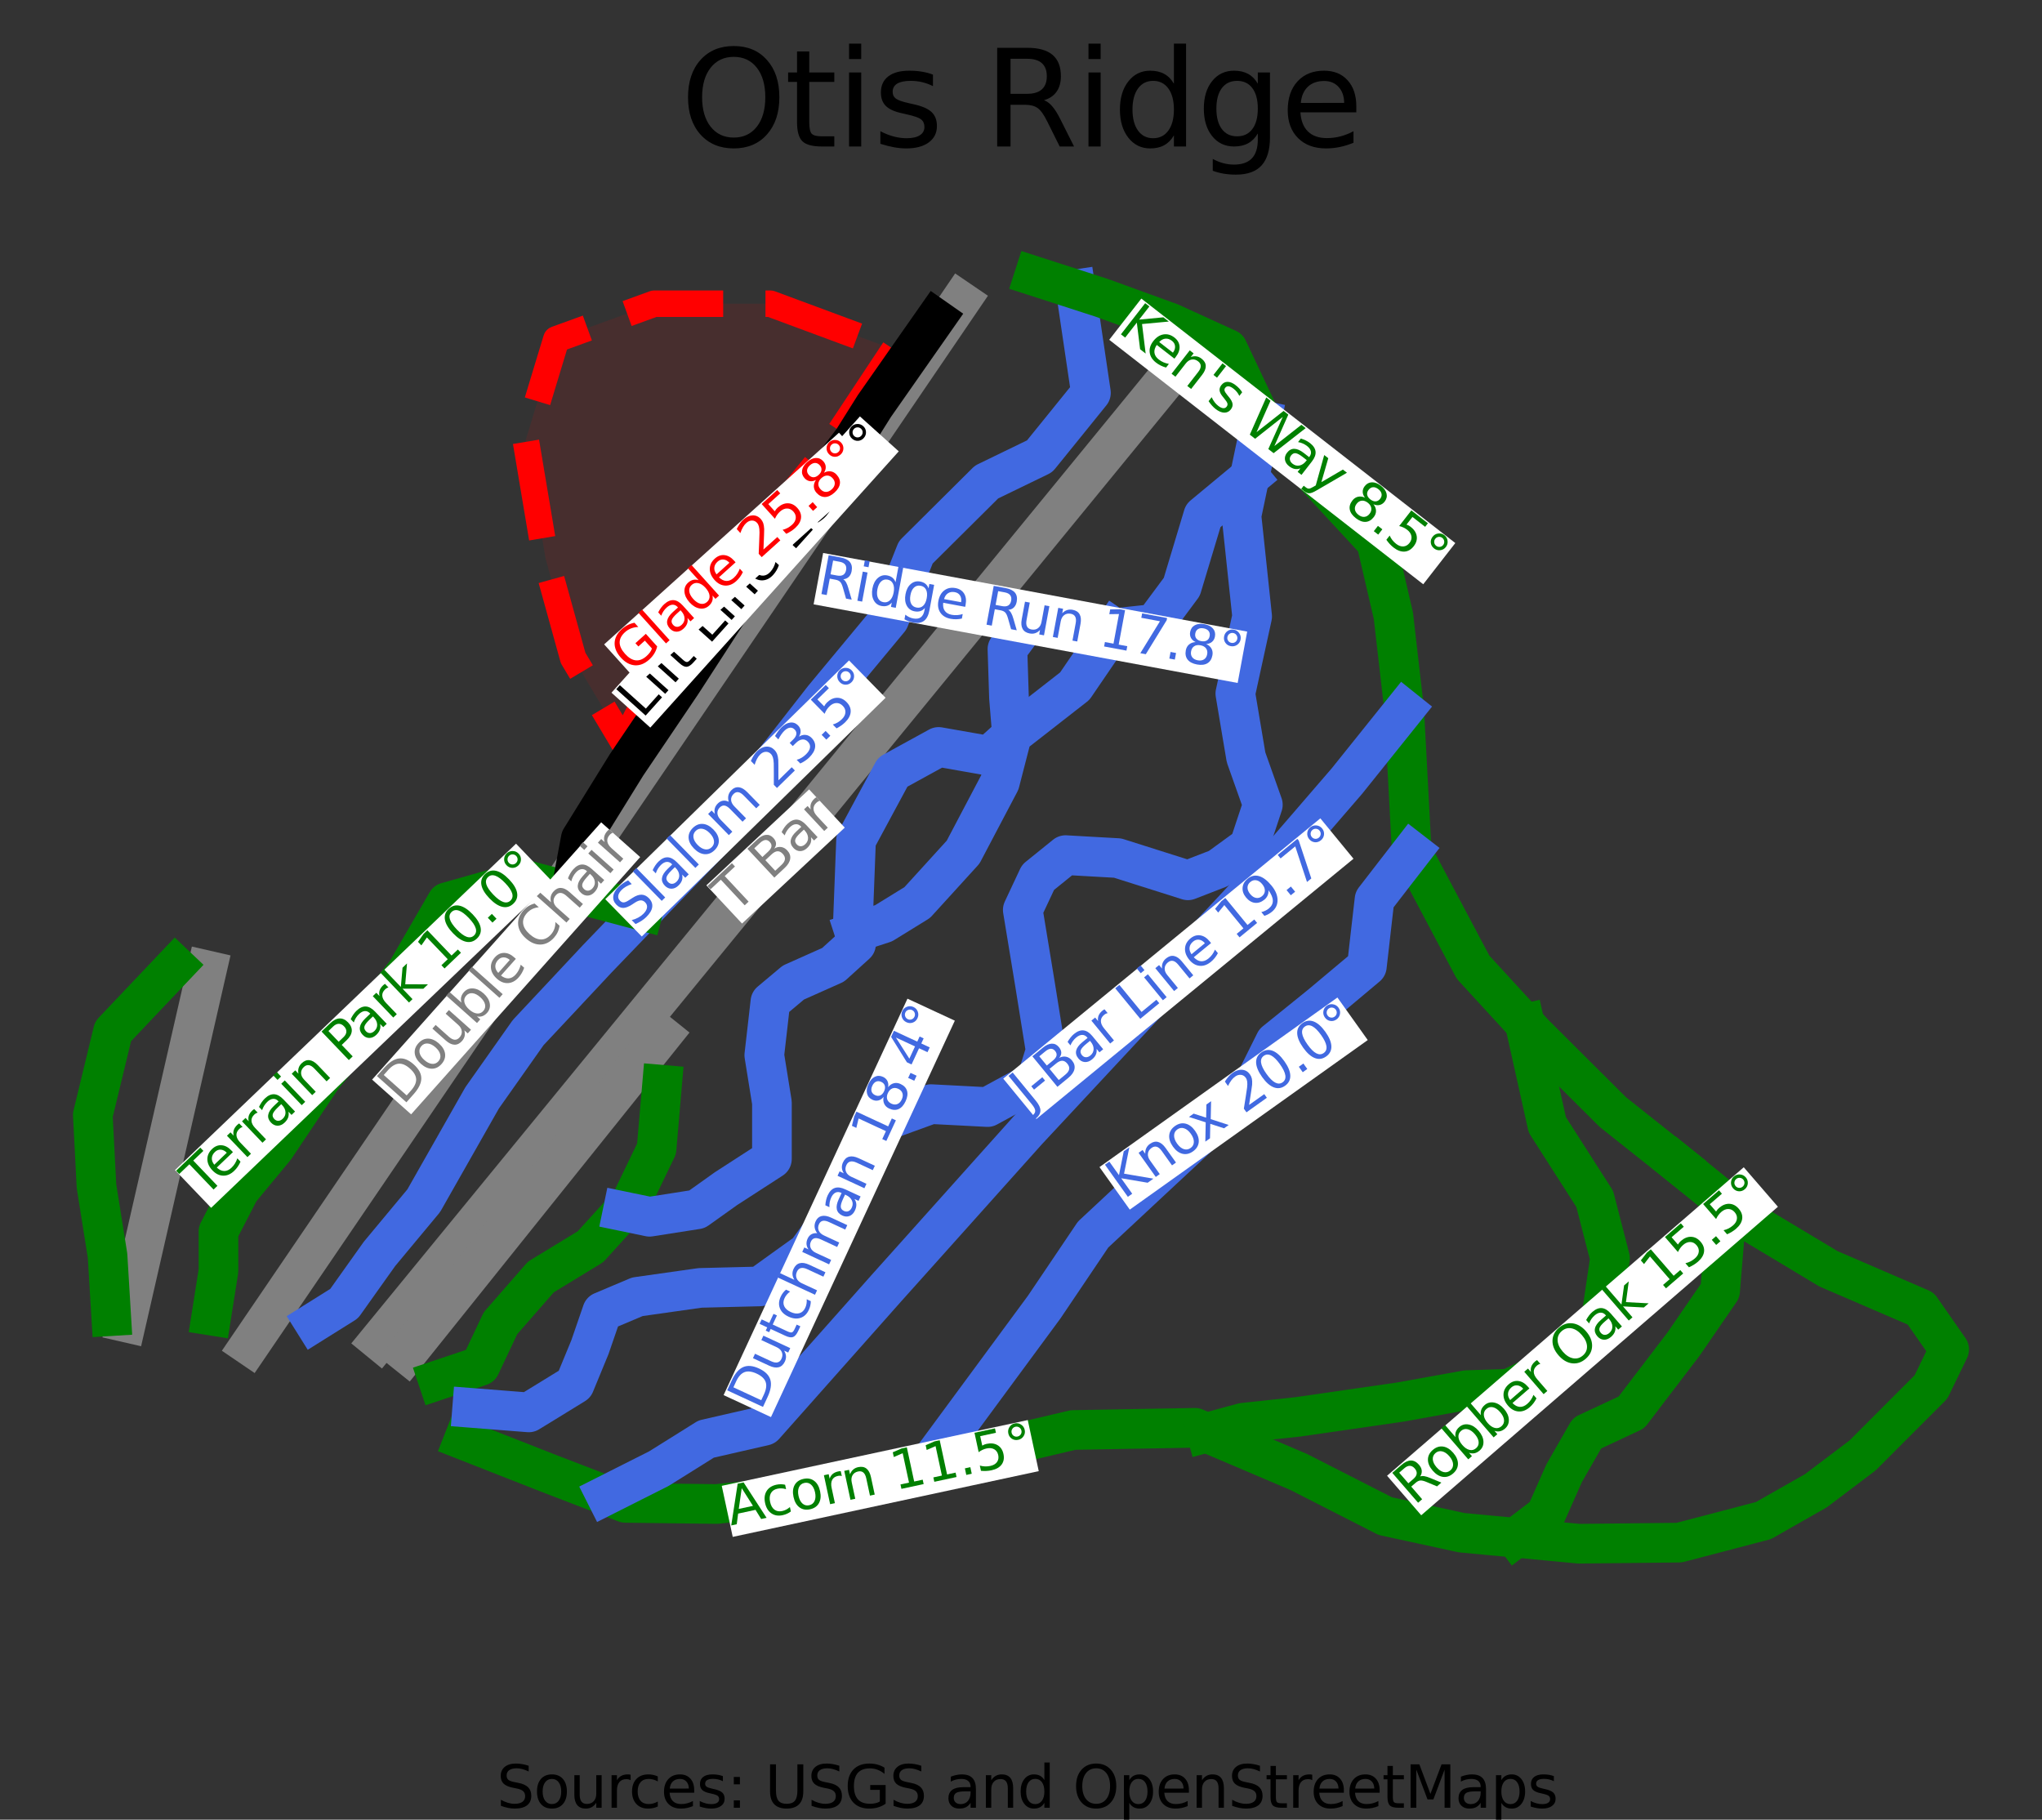 <?xml version="1.0" encoding="utf-8" standalone="no"?>
<!DOCTYPE svg PUBLIC "-//W3C//DTD SVG 1.1//EN"
  "http://www.w3.org/Graphics/SVG/1.1/DTD/svg11.dtd">
<svg height="68.83pt" version="1.1" viewBox="0 0 77.246 68.83" width="77.246pt" xmlns="http://www.w3.org/2000/svg" xmlns:xlink="http://www.w3.org/1999/xlink">
 <rect x="0" y="0" width="77.246" height="68.83" fill="#333333" stroke="none"/>
 <defs>
  <style type="text/css">*{stroke-linecap:butt;stroke-linejoin:round;}</style>
 </defs>
 <g id="figure_1">
  <g id="patch_1">
   <path d="M 0 68.83 
L 77.246 68.83 
L 77.246 0 
L 0 0 
z
" style="fill:none;"/>
  </g>
  <g id="axes_1">
   <g id="patch_2">
    <path clip-path="url(#pffca0ae442)" d="M 33.83 13.226 
L 33.83 13.226 
L 33.208 14.165 
L 32.586 15.105 
L 31.964 16.044 
L 31.342 16.983 
L 30.185 18.412 
L 29.028 19.842 
L 27.957 21.104 
L 26.887 22.366 
L 26.337 23.263 
L 25.788 24.159 
L 25.238 25.056 
L 24.689 25.953 
L 24.139 27.018 
L 23.589 28.083 
L 22.635 26.486 
L 21.68 24.888 
L 21.42 23.949 
L 21.16 23.01 
L 20.9 22.071 
L 20.639 21.132 
L 20.451 20.01 
L 20.263 18.889 
L 20.075 17.768 
L 19.887 16.647 
L 20.176 15.694 
L 20.465 14.741 
L 20.754 13.787 
L 21.044 12.834 
L 21.969 12.498 
L 22.895 12.161 
L 23.821 11.825 
L 24.746 11.488 
L 25.845 11.488 
L 26.945 11.488 
L 28.044 11.488 
L 29.143 11.488 
z
" style="fill:#ff0000;opacity:0.1;"/>
   </g>
   <g id="patch_3">
    <path clip-path="url(#pffca0ae442)" d="M 33.83 13.226 
L 33.83 13.226 
L 33.208 14.165 
L 32.586 15.105 
L 31.964 16.044 
L 31.342 16.983 
L 30.185 18.412 
L 29.028 19.842 
L 27.957 21.104 
L 26.887 22.366 
L 26.337 23.263 
L 25.788 24.159 
L 25.238 25.056 
L 24.689 25.953 
L 24.139 27.018 
L 23.589 28.083 
L 22.635 26.486 
L 21.68 24.888 
L 21.42 23.949 
L 21.16 23.01 
L 20.9 22.071 
L 20.639 21.132 
L 20.451 20.01 
L 20.263 18.889 
L 20.075 17.768 
L 19.887 16.647 
L 20.176 15.694 
L 20.465 14.741 
L 20.754 13.787 
L 21.044 12.834 
L 21.969 12.498 
L 22.895 12.161 
L 23.821 11.825 
L 24.746 11.488 
L 25.845 11.488 
L 26.945 11.488 
L 28.044 11.488 
L 29.143 11.488 
z
" style="fill:none;stroke:#ff0000;stroke-dasharray:3.7,1.6;stroke-dashoffset:0;stroke-linejoin:miter;"/>
   </g>
   <g id="line2d_1">
    <path clip-path="url(#pffca0ae442)" d="M 4.774 50.023 
L 5.536 46.693 
L 6.298 43.363 
L 7.06 40.033 
L 7.822 36.702 
" style="fill:none;stroke:#808080;stroke-linecap:square;stroke-width:1.5;"/>
   </g>
   <g id="line2d_2">
    <path clip-path="url(#pffca0ae442)" d="M 9.435 50.894 
L 13.023 45.623 
L 16.085 41.125 
L 19.147 36.628 
L 20.96 33.964 
L 22.774 31.3 
L 24.587 28.636 
L 26.4 25.971 
L 29.767 21.026 
L 33.134 16.08 
L 36.33 11.385 
" style="fill:none;stroke:#808080;stroke-linecap:square;stroke-width:1.5;"/>
   </g>
   <g id="line2d_3">
    <path clip-path="url(#pffca0ae442)" d="M 14.344 50.709 
L 18.093 46.131 
L 21.842 41.553 
L 25.59 36.974 
L 29.339 32.396 
L 33.087 27.818 
L 36.836 23.24 
L 40.585 18.662 
L 44.333 14.084 
" style="fill:none;stroke:#808080;stroke-linecap:square;stroke-width:1.5;"/>
   </g>
   <g id="line2d_4">
    <path clip-path="url(#pffca0ae442)" d="M 15.384 51.202 
L 17.795 48.195 
L 20.206 45.187 
L 22.618 42.18 
L 25.029 39.172 
" style="fill:none;stroke:#808080;stroke-linecap:square;stroke-width:1.5;"/>
   </g>
   <g id="line2d_5">
    <path clip-path="url(#pffca0ae442)" d="M 6.638 36.522 
L 5.457 37.767 
L 4.276 39.013 
L 3.894 40.594 
L 3.511 42.176 
L 3.581 43.522 
L 3.65 44.869 
L 3.859 46.181 
L 4.068 47.494 
L 4.137 48.638 
L 4.206 49.782 
" style="fill:none;stroke:#008000;stroke-linecap:square;stroke-width:1.5;"/>
   </g>
   <g id="line2d_6">
    <path clip-path="url(#pffca0ae442)" d="M 25.045 41.032 
L 24.941 42.243 
L 24.837 43.455 
L 24.35 44.465 
L 23.864 45.475 
L 23.557 45.814 
L 22.336 47.158 
L 21.398 47.73 
L 20.46 48.302 
L 19.696 49.177 
L 18.932 50.051 
L 18.169 51.668 
L 16.57 52.205 
" style="fill:none;stroke:#008000;stroke-linecap:square;stroke-width:1.5;"/>
   </g>
   <g id="line2d_7">
    <path clip-path="url(#pffca0ae442)" d="M 40.689 10.945 
L 40.834 11.924 
L 40.979 12.902 
L 41.124 13.881 
L 41.269 14.86 
L 40.299 16.06 
L 39.328 17.259 
L 38.324 17.746 
L 37.32 18.233 
L 35.981 19.563 
L 34.642 20.893 
L 34.14 22.158 
L 33.637 23.424 
L 33.018 24.17 
L 32.399 24.916 
L 31.78 25.661 
L 31.161 26.407 
L 30.173 27.672 
L 29.186 28.937 
L 28.198 30.202 
L 27.21 31.467 
L 26.491 32.216 
L 25.771 32.964 
L 25.051 33.712 
L 24.331 34.461 
L 23.461 35.365 
L 22.591 36.269 
L 21.286 37.664 
L 19.98 39.058 
L 19.11 40.291 
L 18.24 41.524 
L 17.687 42.497 
L 17.135 43.47 
L 16.582 44.443 
L 16.03 45.416 
L 15.193 46.422 
L 14.356 47.428 
L 13.687 48.368 
L 13.018 49.309 
L 11.879 50.022 
" style="fill:none;stroke:#4169e1;stroke-linecap:square;stroke-width:1.5;"/>
   </g>
   <g id="line2d_8">
    <path clip-path="url(#pffca0ae442)" d="M 24.331 34.461 
L 22.962 34.099 
L 21.594 33.737 
L 19.88 33.284 
L 18.39 33.706 
L 16.9 34.128 
L 16.13 35.458 
L 15.36 36.788 
L 14.557 37.794 
L 13.754 38.799 
L 12.951 39.805 
L 12.148 40.81 
L 11.277 42.108 
L 10.407 43.406 
L 9.737 44.216 
L 9.067 45.027 
L 8.264 46.584 
L 8.264 48.076 
L 7.997 49.764 
" style="fill:none;stroke:#008000;stroke-linecap:square;stroke-width:1.5;"/>
   </g>
   <g id="line2d_9">
    <path clip-path="url(#pffca0ae442)" d="M 39.12 10.439 
L 40.689 10.945 
L 41.683 11.267 
L 42.986 11.74 
L 44.288 12.213 
L 45.366 12.706 
L 46.445 13.199 
L 47.083 14.548 
L 47.721 15.897 
L 48.507 16.697 
L 49.293 17.498 
L 49.964 18.227 
L 50.636 18.956 
L 51.348 19.726 
L 52.06 20.495 
L 52.386 21.895 
L 52.711 23.294 
L 52.914 25.069 
L 53.118 26.843 
L 53.19 28.184 
L 53.261 29.525 
L 53.332 30.866 
L 53.403 32.207 
L 53.983 33.301 
L 54.563 34.395 
L 55.143 35.49 
L 55.723 36.584 
L 56.7 37.648 
L 57.678 38.713 
L 58.042 39.107 
L 58.784 39.847 
L 59.527 40.587 
L 60.27 41.326 
L 61.013 42.066 
L 62.253 43.051 
L 63.494 44.036 
" style="fill:none;stroke:#008000;stroke-linecap:square;stroke-width:1.5;"/>
   </g>
   <g id="line2d_10">
    <path clip-path="url(#pffca0ae442)" d="M 63.494 44.036 
L 64.417 44.784 
L 65.339 45.532 
L 66.107 46.155 
L 67.638 47.074 
L 69.168 47.993 
L 70.913 48.745 
L 72.658 49.497 
L 73.735 51.042 
L 73.046 52.462 
L 71.753 53.756 
L 70.46 55.051 
L 69.577 55.719 
L 68.693 56.387 
L 67.702 56.951 
L 66.711 57.515 
L 65.117 57.933 
L 63.522 58.35 
L 61.626 58.371 
L 59.729 58.391 
L 58.531 58.278 
L 57.332 58.165 
L 56.311 58.07 
L 55.29 57.974 
L 53.847 57.66 
L 52.403 57.347 
L 50.766 56.512 
L 49.128 55.677 
L 47.384 54.934 
L 45.639 54.192 
L 45.207 54.007 
L 44.054 54.028 
L 42.901 54.048 
L 41.748 54.069 
L 40.595 54.09 
L 39.399 54.372 
L 38.203 54.654 
L 37.007 54.935 
L 35.811 55.217 
L 35.095 55.419 
L 33.298 55.924 
L 31.502 56.429 
L 30.403 56.544 
L 29.304 56.659 
L 28.205 56.774 
L 27.106 56.889 
L 25.382 56.868 
L 23.658 56.846 
L 22.919 56.562 
L 21.823 56.14 
L 20.728 55.719 
L 19.133 55.093 
L 17.539 54.467 
" style="fill:none;stroke:#008000;stroke-linecap:square;stroke-width:1.5;"/>
   </g>
   <g id="line2d_11">
    <path clip-path="url(#pffca0ae442)" d="M 65.339 45.532 
L 65.205 47.179 
L 65.07 48.827 
L 64.376 49.836 
L 63.682 50.846 
L 62.698 52.135 
L 61.715 53.424 
L 60.037 54.209 
L 59.17 55.724 
L 58.475 57.292 
L 57.332 58.165 
" style="fill:none;stroke:#008000;stroke-linecap:square;stroke-width:1.5;"/>
   </g>
   <g id="line2d_12">
    <path clip-path="url(#pffca0ae442)" d="M 57.678 38.713 
L 57.892 39.671 
L 58.106 40.63 
L 58.319 41.589 
L 58.533 42.548 
L 59.43 43.95 
L 60.327 45.351 
L 60.616 46.473 
L 60.905 47.594 
L 60.731 48.771 
L 60.558 49.948 
L 59.864 50.733 
L 59.17 51.518 
L 58.128 52.023 
L 57.086 52.527 
L 55.466 52.583 
L 54.223 52.808 
L 52.979 53.032 
L 51.041 53.312 
L 49.103 53.592 
L 48.061 53.704 
L 47.02 53.816 
L 45.639 54.192 
" style="fill:none;stroke:#008000;stroke-linecap:square;stroke-width:1.5;"/>
   </g>
   <g id="line2d_13">
    <path clip-path="url(#pffca0ae442)" d="M 53.403 32.207 
L 52.699 33.116 
L 51.996 34.026 
L 51.851 35.288 
L 51.707 36.55 
L 50.838 37.279 
L 49.97 38.007 
L 49.103 38.708 
L 48.235 39.408 
L 47.425 41.034 
L 46.666 41.742 
L 45.906 42.45 
L 45.147 43.158 
L 44.388 43.866 
L 43.628 44.573 
L 42.869 45.281 
L 42.11 45.989 
L 41.35 46.697 
L 40.425 48.07 
L 39.499 49.443 
L 38.398 50.937 
L 37.297 52.431 
L 36.196 53.925 
L 35.095 55.419 
" style="fill:none;stroke:#4169e1;stroke-linecap:square;stroke-width:1.5;"/>
   </g>
   <g id="line2d_14">
    <path clip-path="url(#pffca0ae442)" d="M 47.721 15.897 
L 47.494 16.974 
L 47.268 18.052 
L 46.962 19.506 
L 47.064 20.459 
L 47.165 21.412 
L 47.266 22.365 
L 47.367 23.318 
L 47.049 24.776 
L 46.731 26.234 
L 46.933 27.439 
L 47.136 28.645 
L 47.772 30.439 
L 47.251 32.008 
L 46.094 32.85 
L 44.937 33.298 
L 43.607 32.877 
L 42.277 32.456 
L 41.293 32.401 
L 40.309 32.345 
L 39.268 33.186 
L 38.69 34.418 
L 38.921 35.821 
L 39.152 37.223 
L 39.354 38.484 
L 39.557 39.745 
L 39.209 40.867 
L 38.284 41.371 
L 37.359 41.875 
L 36.288 41.819 
L 35.218 41.764 
L 34.292 42.1 
L 33.366 42.437 
L 32.383 43.894 
L 31.746 45.688 
L 31.139 46.529 
L 30.532 47.37 
L 29.635 48.014 
L 28.739 48.659 
L 27.611 48.687 
L 26.482 48.715 
L 25.296 48.883 
L 24.11 49.051 
L 22.779 49.613 
L 22.316 50.957 
L 21.738 52.359 
L 20.871 52.892 
L 20.003 53.424 
L 18.933 53.34 
L 17.862 53.256 
" style="fill:none;stroke:#4169e1;stroke-linecap:square;stroke-width:1.5;"/>
   </g>
   <g id="line2d_15">
    <path clip-path="url(#pffca0ae442)" d="M 47.268 18.052 
L 46.392 18.779 
L 45.516 19.506 
L 45.111 20.852 
L 44.706 22.197 
L 43.665 23.599 
L 42.154 23.761 
L 41.061 23.879 
L 40.02 23.627 
L 38.979 23.374 
L 38.11 24.552 
L 38.169 26.402 
L 38.284 27.804 
L 37.416 28.588 
L 35.507 28.253 
L 34.639 28.729 
L 33.772 29.205 
L 33.077 30.494 
L 32.383 31.783 
L 32.325 33.298 
L 32.267 34.812 
L 32.328 35.28 
L 32.383 35.708 
L 31.516 36.494 
L 30.011 37.166 
L 29.143 37.894 
L 29.028 38.904 
L 28.912 39.913 
L 29.201 41.707 
L 29.201 42.772 
L 29.201 43.837 
L 28.334 44.398 
L 27.466 44.959 
L 26.366 45.743 
L 24.572 46.024 
L 23.557 45.814 
" style="fill:none;stroke:#4169e1;stroke-linecap:square;stroke-width:1.5;"/>
   </g>
   <g id="line2d_16">
    <path clip-path="url(#pffca0ae442)" d="M 35.392 12.05 
L 34.813 12.877 
L 34.234 13.704 
L 33.656 14.531 
L 33.077 15.358 
L 32.267 16.647 
L 31.573 17.558 
L 30.879 18.469 
L 30.185 19.38 
L 29.49 20.291 
L 28.565 21.637 
L 27.64 22.982 
L 26.714 24.412 
L 25.788 25.842 
L 24.747 27.384 
L 23.705 28.925 
L 22.837 30.327 
L 21.969 31.728 
L 21.781 32.733 
L 21.594 33.737 
" style="fill:none;stroke:#000000;stroke-linecap:square;stroke-width:1.5;"/>
   </g>
   <g id="line2d_17">
    <path clip-path="url(#pffca0ae442)" d="M 53.118 26.843 
L 52.036 28.193 
L 50.954 29.542 
L 50.216 30.397 
L 49.479 31.252 
L 48.741 32.106 
L 48.003 32.961 
L 46.861 34.188 
L 45.718 35.414 
L 44.576 36.64 
L 43.433 37.867 
L 42.291 39.093 
L 41.148 40.32 
L 40.006 41.546 
L 38.863 42.772 
L 38.198 43.515 
L 37.532 44.258 
L 36.867 45.001 
L 36.202 45.744 
L 35.536 46.487 
L 34.871 47.23 
L 34.205 47.973 
L 33.54 48.715 
L 32.383 50.019 
L 31.226 51.322 
L 30.069 52.626 
L 28.912 53.929 
L 27.813 54.181 
L 26.713 54.433 
L 25.817 54.994 
L 24.92 55.554 
L 23.919 56.058 
L 22.919 56.562 
" style="fill:none;stroke:#4169e1;stroke-linecap:square;stroke-width:1.5;"/>
   </g>
   <g id="line2d_18">
    <path clip-path="url(#pffca0ae442)" d="M 42.154 23.761 
L 41.405 24.857 
L 40.657 25.953 
L 39.47 26.879 
L 38.284 27.804 
L 37.821 29.597 
L 37.127 30.914 
L 36.433 32.232 
L 35.565 33.186 
L 34.697 34.139 
L 33.425 34.923 
L 32.328 35.28 
" style="fill:none;stroke:#4169e1;stroke-linecap:square;stroke-width:1.5;"/>
   </g>
   <g id="text_1">
    <g id="patch_4">
     <path d="M 15.552 42.15 
L 24.217 32.419 
L 22.742 31.105 
L 14.076 40.837 
z
" style="fill:#ffffff;"/>
    </g>
    <!-- Double Chair -->
    <g style="fill:#808080;" transform="translate(15.24 41.845)rotate(-48.319)scale(0.02 -0.02)">
     <defs>
      <path d="M 1259 4147 
L 1259 519 
L 2022 519 
Q 2988 519 3436 956 
Q 3884 1394 3884 2338 
Q 3884 3275 3436 3711 
Q 2988 4147 2022 4147 
L 1259 4147 
z
M 628 4666 
L 1925 4666 
Q 3281 4666 3915 4102 
Q 4550 3538 4550 2338 
Q 4550 1131 3912 565 
Q 3275 0 1925 0 
L 628 0 
L 628 4666 
z
" id="DejaVuSans-44" transform="scale(0.016)"/>
      <path d="M 1959 3097 
Q 1497 3097 1228 2736 
Q 959 2375 959 1747 
Q 959 1119 1226 758 
Q 1494 397 1959 397 
Q 2419 397 2687 759 
Q 2956 1122 2956 1747 
Q 2956 2369 2687 2733 
Q 2419 3097 1959 3097 
z
M 1959 3584 
Q 2709 3584 3137 3096 
Q 3566 2609 3566 1747 
Q 3566 888 3137 398 
Q 2709 -91 1959 -91 
Q 1206 -91 779 398 
Q 353 888 353 1747 
Q 353 2609 779 3096 
Q 1206 3584 1959 3584 
z
" id="DejaVuSans-6f" transform="scale(0.016)"/>
      <path d="M 544 1381 
L 544 3500 
L 1119 3500 
L 1119 1403 
Q 1119 906 1312 657 
Q 1506 409 1894 409 
Q 2359 409 2629 706 
Q 2900 1003 2900 1516 
L 2900 3500 
L 3475 3500 
L 3475 0 
L 2900 0 
L 2900 538 
Q 2691 219 2414 64 
Q 2138 -91 1772 -91 
Q 1169 -91 856 284 
Q 544 659 544 1381 
z
M 1991 3584 
L 1991 3584 
z
" id="DejaVuSans-75" transform="scale(0.016)"/>
      <path d="M 3116 1747 
Q 3116 2381 2855 2742 
Q 2594 3103 2138 3103 
Q 1681 3103 1420 2742 
Q 1159 2381 1159 1747 
Q 1159 1113 1420 752 
Q 1681 391 2138 391 
Q 2594 391 2855 752 
Q 3116 1113 3116 1747 
z
M 1159 2969 
Q 1341 3281 1617 3432 
Q 1894 3584 2278 3584 
Q 2916 3584 3314 3078 
Q 3713 2572 3713 1747 
Q 3713 922 3314 415 
Q 2916 -91 2278 -91 
Q 1894 -91 1617 61 
Q 1341 213 1159 525 
L 1159 0 
L 581 0 
L 581 4863 
L 1159 4863 
L 1159 2969 
z
" id="DejaVuSans-62" transform="scale(0.016)"/>
      <path d="M 603 4863 
L 1178 4863 
L 1178 0 
L 603 0 
L 603 4863 
z
" id="DejaVuSans-6c" transform="scale(0.016)"/>
      <path d="M 3597 1894 
L 3597 1613 
L 953 1613 
Q 991 1019 1311 708 
Q 1631 397 2203 397 
Q 2534 397 2845 478 
Q 3156 559 3463 722 
L 3463 178 
Q 3153 47 2828 -22 
Q 2503 -91 2169 -91 
Q 1331 -91 842 396 
Q 353 884 353 1716 
Q 353 2575 817 3079 
Q 1281 3584 2069 3584 
Q 2775 3584 3186 3129 
Q 3597 2675 3597 1894 
z
M 3022 2063 
Q 3016 2534 2758 2815 
Q 2500 3097 2075 3097 
Q 1594 3097 1305 2825 
Q 1016 2553 972 2059 
L 3022 2063 
z
" id="DejaVuSans-65" transform="scale(0.016)"/>
      <path id="DejaVuSans-20" transform="scale(0.016)"/>
      <path d="M 4122 4306 
L 4122 3641 
Q 3803 3938 3442 4084 
Q 3081 4231 2675 4231 
Q 1875 4231 1450 3742 
Q 1025 3253 1025 2328 
Q 1025 1406 1450 917 
Q 1875 428 2675 428 
Q 3081 428 3442 575 
Q 3803 722 4122 1019 
L 4122 359 
Q 3791 134 3420 21 
Q 3050 -91 2638 -91 
Q 1578 -91 968 557 
Q 359 1206 359 2328 
Q 359 3453 968 4101 
Q 1578 4750 2638 4750 
Q 3056 4750 3426 4639 
Q 3797 4528 4122 4306 
z
" id="DejaVuSans-43" transform="scale(0.016)"/>
      <path d="M 3513 2113 
L 3513 0 
L 2938 0 
L 2938 2094 
Q 2938 2591 2744 2837 
Q 2550 3084 2163 3084 
Q 1697 3084 1428 2787 
Q 1159 2491 1159 1978 
L 1159 0 
L 581 0 
L 581 4863 
L 1159 4863 
L 1159 2956 
Q 1366 3272 1645 3428 
Q 1925 3584 2291 3584 
Q 2894 3584 3203 3211 
Q 3513 2838 3513 2113 
z
" id="DejaVuSans-68" transform="scale(0.016)"/>
      <path d="M 2194 1759 
Q 1497 1759 1228 1600 
Q 959 1441 959 1056 
Q 959 750 1161 570 
Q 1363 391 1709 391 
Q 2188 391 2477 730 
Q 2766 1069 2766 1631 
L 2766 1759 
L 2194 1759 
z
M 3341 1997 
L 3341 0 
L 2766 0 
L 2766 531 
Q 2569 213 2275 61 
Q 1981 -91 1556 -91 
Q 1019 -91 701 211 
Q 384 513 384 1019 
Q 384 1609 779 1909 
Q 1175 2209 1959 2209 
L 2766 2209 
L 2766 2266 
Q 2766 2663 2505 2880 
Q 2244 3097 1772 3097 
Q 1472 3097 1187 3025 
Q 903 2953 641 2809 
L 641 3341 
Q 956 3463 1253 3523 
Q 1550 3584 1831 3584 
Q 2591 3584 2966 3190 
Q 3341 2797 3341 1997 
z
" id="DejaVuSans-61" transform="scale(0.016)"/>
      <path d="M 603 3500 
L 1178 3500 
L 1178 0 
L 603 0 
L 603 3500 
z
M 603 4863 
L 1178 4863 
L 1178 4134 
L 603 4134 
L 603 4863 
z
" id="DejaVuSans-69" transform="scale(0.016)"/>
      <path d="M 2631 2963 
Q 2534 3019 2420 3045 
Q 2306 3072 2169 3072 
Q 1681 3072 1420 2755 
Q 1159 2438 1159 1844 
L 1159 0 
L 581 0 
L 581 3500 
L 1159 3500 
L 1159 2956 
Q 1341 3275 1631 3429 
Q 1922 3584 2338 3584 
Q 2397 3584 2469 3576 
Q 2541 3569 2628 3553 
L 2631 2963 
z
" id="DejaVuSans-72" transform="scale(0.016)"/>
     </defs>
     <use xlink:href="#DejaVuSans-44"/>
     <use x="77.002" xlink:href="#DejaVuSans-6f"/>
     <use x="138.184" xlink:href="#DejaVuSans-75"/>
     <use x="201.562" xlink:href="#DejaVuSans-62"/>
     <use x="265.039" xlink:href="#DejaVuSans-6c"/>
     <use x="292.822" xlink:href="#DejaVuSans-65"/>
     <use x="354.346" xlink:href="#DejaVuSans-20"/>
     <use x="386.133" xlink:href="#DejaVuSans-43"/>
     <use x="455.957" xlink:href="#DejaVuSans-68"/>
     <use x="519.336" xlink:href="#DejaVuSans-61"/>
     <use x="580.615" xlink:href="#DejaVuSans-69"/>
     <use x="608.398" xlink:href="#DejaVuSans-72"/>
    </g>
   </g>
   <g id="text_2">
    <g id="patch_5">
     <path d="M 28.07 34.933 
L 31.956 31.304 
L 30.608 29.86 
L 26.721 33.489 
z
" style="fill:#ffffff;"/>
    </g>
    <!-- T Bar -->
    <g style="fill:#808080;" transform="translate(27.787 34.6)rotate(-43.036)scale(0.02 -0.02)">
     <defs>
      <path d="M -19 4666 
L 3928 4666 
L 3928 4134 
L 2272 4134 
L 2272 0 
L 1638 0 
L 1638 4134 
L -19 4134 
L -19 4666 
z
" id="DejaVuSans-54" transform="scale(0.016)"/>
      <path d="M 1259 2228 
L 1259 519 
L 2272 519 
Q 2781 519 3026 730 
Q 3272 941 3272 1375 
Q 3272 1813 3026 2020 
Q 2781 2228 2272 2228 
L 1259 2228 
z
M 1259 4147 
L 1259 2741 
L 2194 2741 
Q 2656 2741 2882 2914 
Q 3109 3088 3109 3444 
Q 3109 3797 2882 3972 
Q 2656 4147 2194 4147 
L 1259 4147 
z
M 628 4666 
L 2241 4666 
Q 2963 4666 3353 4366 
Q 3744 4066 3744 3513 
Q 3744 3084 3544 2831 
Q 3344 2578 2956 2516 
Q 3422 2416 3680 2098 
Q 3938 1781 3938 1306 
Q 3938 681 3513 340 
Q 3088 0 2303 0 
L 628 0 
L 628 4666 
z
" id="DejaVuSans-42" transform="scale(0.016)"/>
     </defs>
     <use xlink:href="#DejaVuSans-54"/>
     <use x="61.084" xlink:href="#DejaVuSans-20"/>
     <use x="92.871" xlink:href="#DejaVuSans-42"/>
     <use x="161.475" xlink:href="#DejaVuSans-61"/>
     <use x="222.754" xlink:href="#DejaVuSans-72"/>
    </g>
   </g>
   <g id="text_3">
    <g id="patch_6">
     <path d="M 24.278 35.423 
L 33.5 26.393 
L 32.118 24.981 
L 22.896 34.012 
z
" style="fill:#ffffff;"/>
    </g>
    <!-- Slalom 23.5° -->
    <g style="fill:#4169e1;" transform="translate(23.987 35.098)rotate(-44.399)scale(0.02 -0.02)">
     <defs>
      <path d="M 3425 4513 
L 3425 3897 
Q 3066 4069 2747 4153 
Q 2428 4238 2131 4238 
Q 1616 4238 1336 4038 
Q 1056 3838 1056 3469 
Q 1056 3159 1242 3001 
Q 1428 2844 1947 2747 
L 2328 2669 
Q 3034 2534 3370 2195 
Q 3706 1856 3706 1288 
Q 3706 609 3251 259 
Q 2797 -91 1919 -91 
Q 1588 -91 1214 -16 
Q 841 59 441 206 
L 441 856 
Q 825 641 1194 531 
Q 1563 422 1919 422 
Q 2459 422 2753 634 
Q 3047 847 3047 1241 
Q 3047 1584 2836 1778 
Q 2625 1972 2144 2069 
L 1759 2144 
Q 1053 2284 737 2584 
Q 422 2884 422 3419 
Q 422 4038 858 4394 
Q 1294 4750 2059 4750 
Q 2388 4750 2728 4690 
Q 3069 4631 3425 4513 
z
" id="DejaVuSans-53" transform="scale(0.016)"/>
      <path d="M 3328 2828 
Q 3544 3216 3844 3400 
Q 4144 3584 4550 3584 
Q 5097 3584 5394 3201 
Q 5691 2819 5691 2113 
L 5691 0 
L 5113 0 
L 5113 2094 
Q 5113 2597 4934 2840 
Q 4756 3084 4391 3084 
Q 3944 3084 3684 2787 
Q 3425 2491 3425 1978 
L 3425 0 
L 2847 0 
L 2847 2094 
Q 2847 2600 2669 2842 
Q 2491 3084 2119 3084 
Q 1678 3084 1418 2786 
Q 1159 2488 1159 1978 
L 1159 0 
L 581 0 
L 581 3500 
L 1159 3500 
L 1159 2956 
Q 1356 3278 1631 3431 
Q 1906 3584 2284 3584 
Q 2666 3584 2933 3390 
Q 3200 3197 3328 2828 
z
" id="DejaVuSans-6d" transform="scale(0.016)"/>
      <path d="M 1228 531 
L 3431 531 
L 3431 0 
L 469 0 
L 469 531 
Q 828 903 1448 1529 
Q 2069 2156 2228 2338 
Q 2531 2678 2651 2914 
Q 2772 3150 2772 3378 
Q 2772 3750 2511 3984 
Q 2250 4219 1831 4219 
Q 1534 4219 1204 4116 
Q 875 4013 500 3803 
L 500 4441 
Q 881 4594 1212 4672 
Q 1544 4750 1819 4750 
Q 2544 4750 2975 4387 
Q 3406 4025 3406 3419 
Q 3406 3131 3298 2873 
Q 3191 2616 2906 2266 
Q 2828 2175 2409 1742 
Q 1991 1309 1228 531 
z
" id="DejaVuSans-32" transform="scale(0.016)"/>
      <path d="M 2597 2516 
Q 3050 2419 3304 2112 
Q 3559 1806 3559 1356 
Q 3559 666 3084 287 
Q 2609 -91 1734 -91 
Q 1441 -91 1130 -33 
Q 819 25 488 141 
L 488 750 
Q 750 597 1062 519 
Q 1375 441 1716 441 
Q 2309 441 2620 675 
Q 2931 909 2931 1356 
Q 2931 1769 2642 2001 
Q 2353 2234 1838 2234 
L 1294 2234 
L 1294 2753 
L 1863 2753 
Q 2328 2753 2575 2939 
Q 2822 3125 2822 3475 
Q 2822 3834 2567 4026 
Q 2313 4219 1838 4219 
Q 1578 4219 1281 4162 
Q 984 4106 628 3988 
L 628 4550 
Q 988 4650 1302 4700 
Q 1616 4750 1894 4750 
Q 2613 4750 3031 4423 
Q 3450 4097 3450 3541 
Q 3450 3153 3228 2886 
Q 3006 2619 2597 2516 
z
" id="DejaVuSans-33" transform="scale(0.016)"/>
      <path d="M 684 794 
L 1344 794 
L 1344 0 
L 684 0 
L 684 794 
z
" id="DejaVuSans-2e" transform="scale(0.016)"/>
      <path d="M 691 4666 
L 3169 4666 
L 3169 4134 
L 1269 4134 
L 1269 2991 
Q 1406 3038 1543 3061 
Q 1681 3084 1819 3084 
Q 2600 3084 3056 2656 
Q 3513 2228 3513 1497 
Q 3513 744 3044 326 
Q 2575 -91 1722 -91 
Q 1428 -91 1123 -41 
Q 819 9 494 109 
L 494 744 
Q 775 591 1075 516 
Q 1375 441 1709 441 
Q 2250 441 2565 725 
Q 2881 1009 2881 1497 
Q 2881 1984 2565 2268 
Q 2250 2553 1709 2553 
Q 1456 2553 1204 2497 
Q 953 2441 691 2322 
L 691 4666 
z
" id="DejaVuSans-35" transform="scale(0.016)"/>
      <path d="M 1600 4347 
Q 1350 4347 1178 4173 
Q 1006 4000 1006 3750 
Q 1006 3503 1178 3333 
Q 1350 3163 1600 3163 
Q 1850 3163 2022 3333 
Q 2194 3503 2194 3750 
Q 2194 3997 2020 4172 
Q 1847 4347 1600 4347 
z
M 1600 4750 
Q 1800 4750 1984 4673 
Q 2169 4597 2303 4453 
Q 2447 4313 2519 4134 
Q 2591 3956 2591 3750 
Q 2591 3338 2302 3052 
Q 2013 2766 1594 2766 
Q 1172 2766 890 3047 
Q 609 3328 609 3750 
Q 609 4169 896 4459 
Q 1184 4750 1600 4750 
z
" id="DejaVuSans-b0" transform="scale(0.016)"/>
     </defs>
     <use xlink:href="#DejaVuSans-53"/>
     <use x="63.477" xlink:href="#DejaVuSans-6c"/>
     <use x="91.26" xlink:href="#DejaVuSans-61"/>
     <use x="152.539" xlink:href="#DejaVuSans-6c"/>
     <use x="180.322" xlink:href="#DejaVuSans-6f"/>
     <use x="241.504" xlink:href="#DejaVuSans-6d"/>
     <use x="338.916" xlink:href="#DejaVuSans-20"/>
     <use x="370.703" xlink:href="#DejaVuSans-32"/>
     <use x="434.326" xlink:href="#DejaVuSans-33"/>
     <use x="497.949" xlink:href="#DejaVuSans-2e"/>
     <use x="529.736" xlink:href="#DejaVuSans-35"/>
     <use x="593.359" xlink:href="#DejaVuSans-b0"/>
    </g>
   </g>
   <g id="text_4">
    <g id="patch_7">
     <path d="M 7.987 45.686 
L 20.887 33.34 
L 19.521 31.912 
L 6.621 44.259 
z
" style="fill:#ffffff;"/>
    </g>
    <!-- Terrain Park 10.0° -->
    <g style="fill:#008000;" transform="translate(7.7 45.357)rotate(-43.742)scale(0.02 -0.02)">
     <defs>
      <path d="M 3513 2113 
L 3513 0 
L 2938 0 
L 2938 2094 
Q 2938 2591 2744 2837 
Q 2550 3084 2163 3084 
Q 1697 3084 1428 2787 
Q 1159 2491 1159 1978 
L 1159 0 
L 581 0 
L 581 3500 
L 1159 3500 
L 1159 2956 
Q 1366 3272 1645 3428 
Q 1925 3584 2291 3584 
Q 2894 3584 3203 3211 
Q 3513 2838 3513 2113 
z
" id="DejaVuSans-6e" transform="scale(0.016)"/>
      <path d="M 1259 4147 
L 1259 2394 
L 2053 2394 
Q 2494 2394 2734 2622 
Q 2975 2850 2975 3272 
Q 2975 3691 2734 3919 
Q 2494 4147 2053 4147 
L 1259 4147 
z
M 628 4666 
L 2053 4666 
Q 2838 4666 3239 4311 
Q 3641 3956 3641 3272 
Q 3641 2581 3239 2228 
Q 2838 1875 2053 1875 
L 1259 1875 
L 1259 0 
L 628 0 
L 628 4666 
z
" id="DejaVuSans-50" transform="scale(0.016)"/>
      <path d="M 581 4863 
L 1159 4863 
L 1159 1991 
L 2875 3500 
L 3609 3500 
L 1753 1863 
L 3688 0 
L 2938 0 
L 1159 1709 
L 1159 0 
L 581 0 
L 581 4863 
z
" id="DejaVuSans-6b" transform="scale(0.016)"/>
      <path d="M 794 531 
L 1825 531 
L 1825 4091 
L 703 3866 
L 703 4441 
L 1819 4666 
L 2450 4666 
L 2450 531 
L 3481 531 
L 3481 0 
L 794 0 
L 794 531 
z
" id="DejaVuSans-31" transform="scale(0.016)"/>
      <path d="M 2034 4250 
Q 1547 4250 1301 3770 
Q 1056 3291 1056 2328 
Q 1056 1369 1301 889 
Q 1547 409 2034 409 
Q 2525 409 2770 889 
Q 3016 1369 3016 2328 
Q 3016 3291 2770 3770 
Q 2525 4250 2034 4250 
z
M 2034 4750 
Q 2819 4750 3233 4129 
Q 3647 3509 3647 2328 
Q 3647 1150 3233 529 
Q 2819 -91 2034 -91 
Q 1250 -91 836 529 
Q 422 1150 422 2328 
Q 422 3509 836 4129 
Q 1250 4750 2034 4750 
z
" id="DejaVuSans-30" transform="scale(0.016)"/>
     </defs>
     <use xlink:href="#DejaVuSans-54"/>
     <use x="44.084" xlink:href="#DejaVuSans-65"/>
     <use x="105.607" xlink:href="#DejaVuSans-72"/>
     <use x="144.971" xlink:href="#DejaVuSans-72"/>
     <use x="186.084" xlink:href="#DejaVuSans-61"/>
     <use x="247.363" xlink:href="#DejaVuSans-69"/>
     <use x="275.146" xlink:href="#DejaVuSans-6e"/>
     <use x="338.525" xlink:href="#DejaVuSans-20"/>
     <use x="370.312" xlink:href="#DejaVuSans-50"/>
     <use x="426.115" xlink:href="#DejaVuSans-61"/>
     <use x="487.395" xlink:href="#DejaVuSans-72"/>
     <use x="528.508" xlink:href="#DejaVuSans-6b"/>
     <use x="586.418" xlink:href="#DejaVuSans-20"/>
     <use x="618.205" xlink:href="#DejaVuSans-31"/>
     <use x="681.828" xlink:href="#DejaVuSans-30"/>
     <use x="745.451" xlink:href="#DejaVuSans-2e"/>
     <use x="777.238" xlink:href="#DejaVuSans-30"/>
     <use x="840.861" xlink:href="#DejaVuSans-b0"/>
    </g>
   </g>
   <g id="text_5">
    <g id="patch_8">
     <path d="M 41.961 12.853 
L 53.839 22.1 
L 55.052 20.541 
L 43.175 11.294 
z
" style="fill:#ffffff;"/>
    </g>
    <!-- Ken's Way 8.5° -->
    <g style="fill:#008000;" transform="translate(42.245 12.522)rotate(-322.101)scale(0.02 -0.02)">
     <defs>
      <path d="M 628 4666 
L 1259 4666 
L 1259 2694 
L 3353 4666 
L 4166 4666 
L 1850 2491 
L 4331 0 
L 3500 0 
L 1259 2247 
L 1259 0 
L 628 0 
L 628 4666 
z
" id="DejaVuSans-4b" transform="scale(0.016)"/>
      <path d="M 1147 4666 
L 1147 2931 
L 616 2931 
L 616 4666 
L 1147 4666 
z
" id="DejaVuSans-27" transform="scale(0.016)"/>
      <path d="M 2834 3397 
L 2834 2853 
Q 2591 2978 2328 3040 
Q 2066 3103 1784 3103 
Q 1356 3103 1142 2972 
Q 928 2841 928 2578 
Q 928 2378 1081 2264 
Q 1234 2150 1697 2047 
L 1894 2003 
Q 2506 1872 2764 1633 
Q 3022 1394 3022 966 
Q 3022 478 2636 193 
Q 2250 -91 1575 -91 
Q 1294 -91 989 -36 
Q 684 19 347 128 
L 347 722 
Q 666 556 975 473 
Q 1284 391 1588 391 
Q 1994 391 2212 530 
Q 2431 669 2431 922 
Q 2431 1156 2273 1281 
Q 2116 1406 1581 1522 
L 1381 1569 
Q 847 1681 609 1914 
Q 372 2147 372 2553 
Q 372 3047 722 3315 
Q 1072 3584 1716 3584 
Q 2034 3584 2315 3537 
Q 2597 3491 2834 3397 
z
" id="DejaVuSans-73" transform="scale(0.016)"/>
      <path d="M 213 4666 
L 850 4666 
L 1831 722 
L 2809 4666 
L 3519 4666 
L 4500 722 
L 5478 4666 
L 6119 4666 
L 4947 0 
L 4153 0 
L 3169 4050 
L 2175 0 
L 1381 0 
L 213 4666 
z
" id="DejaVuSans-57" transform="scale(0.016)"/>
      <path d="M 2059 -325 
Q 1816 -950 1584 -1140 
Q 1353 -1331 966 -1331 
L 506 -1331 
L 506 -850 
L 844 -850 
Q 1081 -850 1212 -737 
Q 1344 -625 1503 -206 
L 1606 56 
L 191 3500 
L 800 3500 
L 1894 763 
L 2988 3500 
L 3597 3500 
L 2059 -325 
z
" id="DejaVuSans-79" transform="scale(0.016)"/>
      <path d="M 2034 2216 
Q 1584 2216 1326 1975 
Q 1069 1734 1069 1313 
Q 1069 891 1326 650 
Q 1584 409 2034 409 
Q 2484 409 2743 651 
Q 3003 894 3003 1313 
Q 3003 1734 2745 1975 
Q 2488 2216 2034 2216 
z
M 1403 2484 
Q 997 2584 770 2862 
Q 544 3141 544 3541 
Q 544 4100 942 4425 
Q 1341 4750 2034 4750 
Q 2731 4750 3128 4425 
Q 3525 4100 3525 3541 
Q 3525 3141 3298 2862 
Q 3072 2584 2669 2484 
Q 3125 2378 3379 2068 
Q 3634 1759 3634 1313 
Q 3634 634 3220 271 
Q 2806 -91 2034 -91 
Q 1263 -91 848 271 
Q 434 634 434 1313 
Q 434 1759 690 2068 
Q 947 2378 1403 2484 
z
M 1172 3481 
Q 1172 3119 1398 2916 
Q 1625 2713 2034 2713 
Q 2441 2713 2670 2916 
Q 2900 3119 2900 3481 
Q 2900 3844 2670 4047 
Q 2441 4250 2034 4250 
Q 1625 4250 1398 4047 
Q 1172 3844 1172 3481 
z
" id="DejaVuSans-38" transform="scale(0.016)"/>
     </defs>
     <use xlink:href="#DejaVuSans-4b"/>
     <use x="60.576" xlink:href="#DejaVuSans-65"/>
     <use x="122.1" xlink:href="#DejaVuSans-6e"/>
     <use x="185.479" xlink:href="#DejaVuSans-27"/>
     <use x="212.969" xlink:href="#DejaVuSans-73"/>
     <use x="265.068" xlink:href="#DejaVuSans-20"/>
     <use x="296.855" xlink:href="#DejaVuSans-57"/>
     <use x="389.357" xlink:href="#DejaVuSans-61"/>
     <use x="450.637" xlink:href="#DejaVuSans-79"/>
     <use x="509.816" xlink:href="#DejaVuSans-20"/>
     <use x="541.604" xlink:href="#DejaVuSans-38"/>
     <use x="605.227" xlink:href="#DejaVuSans-2e"/>
     <use x="637.014" xlink:href="#DejaVuSans-35"/>
     <use x="700.637" xlink:href="#DejaVuSans-b0"/>
    </g>
   </g>
   <g id="text_6">
    <g id="patch_9">
     <path d="M 27.718 58.133 
L 39.294 55.646 
L 38.879 53.714 
L 27.303 56.202 
z
" style="fill:#ffffff;"/>
    </g>
    <!-- Acorn 11.5° -->
    <g style="fill:#008000;" transform="translate(27.646 57.703)rotate(-12.128)scale(0.02 -0.02)">
     <defs>
      <path d="M 2188 4044 
L 1331 1722 
L 3047 1722 
L 2188 4044 
z
M 1831 4666 
L 2547 4666 
L 4325 0 
L 3669 0 
L 3244 1197 
L 1141 1197 
L 716 0 
L 50 0 
L 1831 4666 
z
" id="DejaVuSans-41" transform="scale(0.016)"/>
      <path d="M 3122 3366 
L 3122 2828 
Q 2878 2963 2633 3030 
Q 2388 3097 2138 3097 
Q 1578 3097 1268 2742 
Q 959 2388 959 1747 
Q 959 1106 1268 751 
Q 1578 397 2138 397 
Q 2388 397 2633 464 
Q 2878 531 3122 666 
L 3122 134 
Q 2881 22 2623 -34 
Q 2366 -91 2075 -91 
Q 1284 -91 818 406 
Q 353 903 353 1747 
Q 353 2603 823 3093 
Q 1294 3584 2113 3584 
Q 2378 3584 2631 3529 
Q 2884 3475 3122 3366 
z
" id="DejaVuSans-63" transform="scale(0.016)"/>
     </defs>
     <use xlink:href="#DejaVuSans-41"/>
     <use x="66.658" xlink:href="#DejaVuSans-63"/>
     <use x="121.639" xlink:href="#DejaVuSans-6f"/>
     <use x="182.82" xlink:href="#DejaVuSans-72"/>
     <use x="222.184" xlink:href="#DejaVuSans-6e"/>
     <use x="285.562" xlink:href="#DejaVuSans-20"/>
     <use x="317.35" xlink:href="#DejaVuSans-31"/>
     <use x="380.973" xlink:href="#DejaVuSans-31"/>
     <use x="444.596" xlink:href="#DejaVuSans-2e"/>
     <use x="476.383" xlink:href="#DejaVuSans-35"/>
     <use x="540.006" xlink:href="#DejaVuSans-b0"/>
    </g>
   </g>
   <g id="text_7">
    <g id="patch_10">
     <path d="M 53.763 57.315 
L 67.256 45.646 
L 65.964 44.152 
L 52.471 55.82 
z
" style="fill:#ffffff;"/>
    </g>
    <!-- Robber Oak 15.5° -->
    <g style="fill:#008000;" transform="translate(53.493 56.972)rotate(-40.853)scale(0.02 -0.02)">
     <defs>
      <path d="M 2841 2188 
Q 3044 2119 3236 1894 
Q 3428 1669 3622 1275 
L 4263 0 
L 3584 0 
L 2988 1197 
Q 2756 1666 2539 1819 
Q 2322 1972 1947 1972 
L 1259 1972 
L 1259 0 
L 628 0 
L 628 4666 
L 2053 4666 
Q 2853 4666 3247 4331 
Q 3641 3997 3641 3322 
Q 3641 2881 3436 2590 
Q 3231 2300 2841 2188 
z
M 1259 4147 
L 1259 2491 
L 2053 2491 
Q 2509 2491 2742 2702 
Q 2975 2913 2975 3322 
Q 2975 3731 2742 3939 
Q 2509 4147 2053 4147 
L 1259 4147 
z
" id="DejaVuSans-52" transform="scale(0.016)"/>
      <path d="M 2522 4238 
Q 1834 4238 1429 3725 
Q 1025 3213 1025 2328 
Q 1025 1447 1429 934 
Q 1834 422 2522 422 
Q 3209 422 3611 934 
Q 4013 1447 4013 2328 
Q 4013 3213 3611 3725 
Q 3209 4238 2522 4238 
z
M 2522 4750 
Q 3503 4750 4090 4092 
Q 4678 3434 4678 2328 
Q 4678 1225 4090 567 
Q 3503 -91 2522 -91 
Q 1538 -91 948 565 
Q 359 1222 359 2328 
Q 359 3434 948 4092 
Q 1538 4750 2522 4750 
z
" id="DejaVuSans-4f" transform="scale(0.016)"/>
     </defs>
     <use xlink:href="#DejaVuSans-52"/>
     <use x="64.982" xlink:href="#DejaVuSans-6f"/>
     <use x="126.164" xlink:href="#DejaVuSans-62"/>
     <use x="189.641" xlink:href="#DejaVuSans-62"/>
     <use x="253.117" xlink:href="#DejaVuSans-65"/>
     <use x="314.641" xlink:href="#DejaVuSans-72"/>
     <use x="355.754" xlink:href="#DejaVuSans-20"/>
     <use x="387.541" xlink:href="#DejaVuSans-4f"/>
     <use x="466.252" xlink:href="#DejaVuSans-61"/>
     <use x="527.531" xlink:href="#DejaVuSans-6b"/>
     <use x="585.441" xlink:href="#DejaVuSans-20"/>
     <use x="617.229" xlink:href="#DejaVuSans-31"/>
     <use x="680.852" xlink:href="#DejaVuSans-35"/>
     <use x="744.475" xlink:href="#DejaVuSans-2e"/>
     <use x="776.262" xlink:href="#DejaVuSans-35"/>
     <use x="839.885" xlink:href="#DejaVuSans-b0"/>
    </g>
   </g>
   <g id="text_8">
    <g id="patch_11">
     <path d="M 42.738 45.754 
L 51.74 39.34 
L 50.593 37.731 
L 41.592 44.145 
z
" style="fill:#ffffff;"/>
    </g>
    <!-- Knox 20.0° -->
    <g style="fill:#4169e1;" transform="translate(42.502 45.387)rotate(-35.473)scale(0.02 -0.02)">
     <defs>
      <path d="M 3513 3500 
L 2247 1797 
L 3578 0 
L 2900 0 
L 1881 1375 
L 863 0 
L 184 0 
L 1544 1831 
L 300 3500 
L 978 3500 
L 1906 2253 
L 2834 3500 
L 3513 3500 
z
" id="DejaVuSans-78" transform="scale(0.016)"/>
     </defs>
     <use xlink:href="#DejaVuSans-4b"/>
     <use x="65.576" xlink:href="#DejaVuSans-6e"/>
     <use x="128.955" xlink:href="#DejaVuSans-6f"/>
     <use x="187.012" xlink:href="#DejaVuSans-78"/>
     <use x="246.191" xlink:href="#DejaVuSans-20"/>
     <use x="277.979" xlink:href="#DejaVuSans-32"/>
     <use x="341.602" xlink:href="#DejaVuSans-30"/>
     <use x="405.225" xlink:href="#DejaVuSans-2e"/>
     <use x="437.012" xlink:href="#DejaVuSans-30"/>
     <use x="500.635" xlink:href="#DejaVuSans-b0"/>
    </g>
   </g>
   <g id="text_9">
    <g id="patch_12">
     <path d="M 29.165 53.601 
L 36.12 38.607 
L 34.328 37.775 
L 27.373 52.77 
z
" style="fill:#ffffff;"/>
    </g>
    <!-- Dutchman 18.4° -->
    <g style="fill:#4169e1;" transform="translate(28.778 53.399)rotate(-65.116)scale(0.02 -0.02)">
     <defs>
      <path d="M 1172 4494 
L 1172 3500 
L 2356 3500 
L 2356 3053 
L 1172 3053 
L 1172 1153 
Q 1172 725 1289 603 
Q 1406 481 1766 481 
L 2356 481 
L 2356 0 
L 1766 0 
Q 1100 0 847 248 
Q 594 497 594 1153 
L 594 3053 
L 172 3053 
L 172 3500 
L 594 3500 
L 594 4494 
L 1172 4494 
z
" id="DejaVuSans-74" transform="scale(0.016)"/>
      <path d="M 2419 4116 
L 825 1625 
L 2419 1625 
L 2419 4116 
z
M 2253 4666 
L 3047 4666 
L 3047 1625 
L 3713 1625 
L 3713 1100 
L 3047 1100 
L 3047 0 
L 2419 0 
L 2419 1100 
L 313 1100 
L 313 1709 
L 2253 4666 
z
" id="DejaVuSans-34" transform="scale(0.016)"/>
     </defs>
     <use xlink:href="#DejaVuSans-44"/>
     <use x="77.002" xlink:href="#DejaVuSans-75"/>
     <use x="140.381" xlink:href="#DejaVuSans-74"/>
     <use x="179.59" xlink:href="#DejaVuSans-63"/>
     <use x="234.57" xlink:href="#DejaVuSans-68"/>
     <use x="297.949" xlink:href="#DejaVuSans-6d"/>
     <use x="395.361" xlink:href="#DejaVuSans-61"/>
     <use x="456.641" xlink:href="#DejaVuSans-6e"/>
     <use x="520.02" xlink:href="#DejaVuSans-20"/>
     <use x="551.807" xlink:href="#DejaVuSans-31"/>
     <use x="615.43" xlink:href="#DejaVuSans-38"/>
     <use x="679.053" xlink:href="#DejaVuSans-2e"/>
     <use x="710.84" xlink:href="#DejaVuSans-34"/>
     <use x="774.463" xlink:href="#DejaVuSans-b0"/>
    </g>
   </g>
   <g id="text_10">
    <g id="patch_13">
     <path d="M 30.778 22.859 
L 46.819 25.833 
L 47.179 23.89 
L 31.138 20.916 
z
" style="fill:#ffffff;"/>
    </g>
    <!-- Ridge Run 17.8° -->
    <g style="fill:#4169e1;" transform="translate(30.877 22.434)rotate(-349.497)scale(0.02 -0.02)">
     <defs>
      <path d="M 2906 2969 
L 2906 4863 
L 3481 4863 
L 3481 0 
L 2906 0 
L 2906 525 
Q 2725 213 2448 61 
Q 2172 -91 1784 -91 
Q 1150 -91 751 415 
Q 353 922 353 1747 
Q 353 2572 751 3078 
Q 1150 3584 1784 3584 
Q 2172 3584 2448 3432 
Q 2725 3281 2906 2969 
z
M 947 1747 
Q 947 1113 1208 752 
Q 1469 391 1925 391 
Q 2381 391 2643 752 
Q 2906 1113 2906 1747 
Q 2906 2381 2643 2742 
Q 2381 3103 1925 3103 
Q 1469 3103 1208 2742 
Q 947 2381 947 1747 
z
" id="DejaVuSans-64" transform="scale(0.016)"/>
      <path d="M 2906 1791 
Q 2906 2416 2648 2759 
Q 2391 3103 1925 3103 
Q 1463 3103 1205 2759 
Q 947 2416 947 1791 
Q 947 1169 1205 825 
Q 1463 481 1925 481 
Q 2391 481 2648 825 
Q 2906 1169 2906 1791 
z
M 3481 434 
Q 3481 -459 3084 -895 
Q 2688 -1331 1869 -1331 
Q 1566 -1331 1297 -1286 
Q 1028 -1241 775 -1147 
L 775 -588 
Q 1028 -725 1275 -790 
Q 1522 -856 1778 -856 
Q 2344 -856 2625 -561 
Q 2906 -266 2906 331 
L 2906 616 
Q 2728 306 2450 153 
Q 2172 0 1784 0 
Q 1141 0 747 490 
Q 353 981 353 1791 
Q 353 2603 747 3093 
Q 1141 3584 1784 3584 
Q 2172 3584 2450 3431 
Q 2728 3278 2906 2969 
L 2906 3500 
L 3481 3500 
L 3481 434 
z
" id="DejaVuSans-67" transform="scale(0.016)"/>
      <path d="M 525 4666 
L 3525 4666 
L 3525 4397 
L 1831 0 
L 1172 0 
L 2766 4134 
L 525 4134 
L 525 4666 
z
" id="DejaVuSans-37" transform="scale(0.016)"/>
     </defs>
     <use xlink:href="#DejaVuSans-52"/>
     <use x="69.482" xlink:href="#DejaVuSans-69"/>
     <use x="97.266" xlink:href="#DejaVuSans-64"/>
     <use x="160.742" xlink:href="#DejaVuSans-67"/>
     <use x="224.219" xlink:href="#DejaVuSans-65"/>
     <use x="285.742" xlink:href="#DejaVuSans-20"/>
     <use x="317.529" xlink:href="#DejaVuSans-52"/>
     <use x="382.512" xlink:href="#DejaVuSans-75"/>
     <use x="445.891" xlink:href="#DejaVuSans-6e"/>
     <use x="509.27" xlink:href="#DejaVuSans-20"/>
     <use x="541.057" xlink:href="#DejaVuSans-31"/>
     <use x="604.68" xlink:href="#DejaVuSans-37"/>
     <use x="668.303" xlink:href="#DejaVuSans-2e"/>
     <use x="700.09" xlink:href="#DejaVuSans-38"/>
     <use x="763.713" xlink:href="#DejaVuSans-b0"/>
    </g>
   </g>
   <g id="text_11">
    <g id="patch_14">
     <path d="M 24.6 27.522 
L 33.999 17.072 
L 32.53 15.751 
L 23.131 26.201 
z
" style="fill:#ffffff;"/>
    </g>
    <!-- Lift Line 25.2° -->
    <g transform="translate(24.289 27.216)rotate(-48.033)scale(0.02 -0.02)">
     <defs>
      <path d="M 628 4666 
L 1259 4666 
L 1259 531 
L 3531 531 
L 3531 0 
L 628 0 
L 628 4666 
z
" id="DejaVuSans-4c" transform="scale(0.016)"/>
      <path d="M 2375 4863 
L 2375 4384 
L 1825 4384 
Q 1516 4384 1395 4259 
Q 1275 4134 1275 3809 
L 1275 3500 
L 2222 3500 
L 2222 3053 
L 1275 3053 
L 1275 0 
L 697 0 
L 697 3053 
L 147 3053 
L 147 3500 
L 697 3500 
L 697 3744 
Q 697 4328 969 4595 
Q 1241 4863 1831 4863 
L 2375 4863 
z
" id="DejaVuSans-66" transform="scale(0.016)"/>
     </defs>
     <use xlink:href="#DejaVuSans-4c"/>
     <use x="55.713" xlink:href="#DejaVuSans-69"/>
     <use x="83.496" xlink:href="#DejaVuSans-66"/>
     <use x="116.951" xlink:href="#DejaVuSans-74"/>
     <use x="156.16" xlink:href="#DejaVuSans-20"/>
     <use x="187.947" xlink:href="#DejaVuSans-4c"/>
     <use x="243.66" xlink:href="#DejaVuSans-69"/>
     <use x="271.443" xlink:href="#DejaVuSans-6e"/>
     <use x="334.822" xlink:href="#DejaVuSans-65"/>
     <use x="396.346" xlink:href="#DejaVuSans-20"/>
     <use x="428.133" xlink:href="#DejaVuSans-32"/>
     <use x="491.756" xlink:href="#DejaVuSans-35"/>
     <use x="555.379" xlink:href="#DejaVuSans-2e"/>
     <use x="587.166" xlink:href="#DejaVuSans-32"/>
     <use x="650.789" xlink:href="#DejaVuSans-b0"/>
    </g>
   </g>
   <g id="text_12">
    <g id="patch_15">
     <path d="M 39.204 42.327 
L 51.201 32.482 
L 49.947 30.954 
L 37.951 40.799 
z
" style="fill:#ffffff;"/>
    </g>
    <!-- J-Bar Line 19.7° -->
    <g style="fill:#4169e1;" transform="translate(38.943 41.977)rotate(-39.374)scale(0.02 -0.02)">
     <defs>
      <path d="M 628 4666 
L 1259 4666 
L 1259 325 
Q 1259 -519 939 -900 
Q 619 -1281 -91 -1281 
L -331 -1281 
L -331 -750 
L -134 -750 
Q 284 -750 456 -515 
Q 628 -281 628 325 
L 628 4666 
z
" id="DejaVuSans-4a" transform="scale(0.016)"/>
      <path d="M 313 2009 
L 1997 2009 
L 1997 1497 
L 313 1497 
L 313 2009 
z
" id="DejaVuSans-2d" transform="scale(0.016)"/>
      <path d="M 703 97 
L 703 672 
Q 941 559 1184 500 
Q 1428 441 1663 441 
Q 2288 441 2617 861 
Q 2947 1281 2994 2138 
Q 2813 1869 2534 1725 
Q 2256 1581 1919 1581 
Q 1219 1581 811 2004 
Q 403 2428 403 3163 
Q 403 3881 828 4315 
Q 1253 4750 1959 4750 
Q 2769 4750 3195 4129 
Q 3622 3509 3622 2328 
Q 3622 1225 3098 567 
Q 2575 -91 1691 -91 
Q 1453 -91 1209 -44 
Q 966 3 703 97 
z
M 1959 2075 
Q 2384 2075 2632 2365 
Q 2881 2656 2881 3163 
Q 2881 3666 2632 3958 
Q 2384 4250 1959 4250 
Q 1534 4250 1286 3958 
Q 1038 3666 1038 3163 
Q 1038 2656 1286 2365 
Q 1534 2075 1959 2075 
z
" id="DejaVuSans-39" transform="scale(0.016)"/>
     </defs>
     <use xlink:href="#DejaVuSans-4a"/>
     <use x="25.867" xlink:href="#DejaVuSans-2d"/>
     <use x="58.326" xlink:href="#DejaVuSans-42"/>
     <use x="126.93" xlink:href="#DejaVuSans-61"/>
     <use x="188.209" xlink:href="#DejaVuSans-72"/>
     <use x="229.322" xlink:href="#DejaVuSans-20"/>
     <use x="261.109" xlink:href="#DejaVuSans-4c"/>
     <use x="316.822" xlink:href="#DejaVuSans-69"/>
     <use x="344.605" xlink:href="#DejaVuSans-6e"/>
     <use x="407.984" xlink:href="#DejaVuSans-65"/>
     <use x="469.508" xlink:href="#DejaVuSans-20"/>
     <use x="501.295" xlink:href="#DejaVuSans-31"/>
     <use x="564.918" xlink:href="#DejaVuSans-39"/>
     <use x="628.541" xlink:href="#DejaVuSans-2e"/>
     <use x="660.328" xlink:href="#DejaVuSans-37"/>
     <use x="723.951" xlink:href="#DejaVuSans-b0"/>
    </g>
   </g>
   <g id="text_13">
    <g id="patch_16">
     <path d="M 24.176 25.841 
L 33.061 17.834 
L 31.738 16.367 
L 22.854 24.374 
z
" style="fill:#ffffff;"/>
    </g>
    <!-- Glade 25.8° -->
    <g style="fill:#ff0000;" transform="translate(23.899 25.504)rotate(-42.027)scale(0.02 -0.02)">
     <defs>
      <path d="M 3809 666 
L 3809 1919 
L 2778 1919 
L 2778 2438 
L 4434 2438 
L 4434 434 
Q 4069 175 3628 42 
Q 3188 -91 2688 -91 
Q 1594 -91 976 548 
Q 359 1188 359 2328 
Q 359 3472 976 4111 
Q 1594 4750 2688 4750 
Q 3144 4750 3555 4637 
Q 3966 4525 4313 4306 
L 4313 3634 
Q 3963 3931 3569 4081 
Q 3175 4231 2741 4231 
Q 1884 4231 1454 3753 
Q 1025 3275 1025 2328 
Q 1025 1384 1454 906 
Q 1884 428 2741 428 
Q 3075 428 3337 486 
Q 3600 544 3809 666 
z
" id="DejaVuSans-47" transform="scale(0.016)"/>
     </defs>
     <use xlink:href="#DejaVuSans-47"/>
     <use x="77.49" xlink:href="#DejaVuSans-6c"/>
     <use x="105.273" xlink:href="#DejaVuSans-61"/>
     <use x="166.553" xlink:href="#DejaVuSans-64"/>
     <use x="230.029" xlink:href="#DejaVuSans-65"/>
     <use x="291.553" xlink:href="#DejaVuSans-20"/>
     <use x="323.34" xlink:href="#DejaVuSans-32"/>
     <use x="386.963" xlink:href="#DejaVuSans-35"/>
     <use x="450.586" xlink:href="#DejaVuSans-2e"/>
     <use x="482.373" xlink:href="#DejaVuSans-38"/>
     <use x="545.996" xlink:href="#DejaVuSans-b0"/>
    </g>
   </g>
   <g id="text_14">
    <!-- Otis Ridge -->
    <g transform="translate(25.74 5.541)scale(0.05 -0.05)">
     <use xlink:href="#DejaVuSans-4f"/>
     <use x="78.711" xlink:href="#DejaVuSans-74"/>
     <use x="117.92" xlink:href="#DejaVuSans-69"/>
     <use x="145.703" xlink:href="#DejaVuSans-73"/>
     <use x="197.803" xlink:href="#DejaVuSans-20"/>
     <use x="229.59" xlink:href="#DejaVuSans-52"/>
     <use x="299.072" xlink:href="#DejaVuSans-69"/>
     <use x="326.855" xlink:href="#DejaVuSans-64"/>
     <use x="390.332" xlink:href="#DejaVuSans-67"/>
     <use x="453.809" xlink:href="#DejaVuSans-65"/>
    </g>
   </g>
  </g>
  <g id="text_15">
   <!-- Sources: USGS and OpenStreetMaps -->
   <g transform="translate(18.793 68.378)scale(0.022 -0.022)">
    <defs>
     <path d="M 750 794 
L 1409 794 
L 1409 0 
L 750 0 
L 750 794 
z
M 750 3309 
L 1409 3309 
L 1409 2516 
L 750 2516 
L 750 3309 
z
" id="DejaVuSans-3a" transform="scale(0.016)"/>
     <path d="M 556 4666 
L 1191 4666 
L 1191 1831 
Q 1191 1081 1462 751 
Q 1734 422 2344 422 
Q 2950 422 3222 751 
Q 3494 1081 3494 1831 
L 3494 4666 
L 4128 4666 
L 4128 1753 
Q 4128 841 3676 375 
Q 3225 -91 2344 -91 
Q 1459 -91 1007 375 
Q 556 841 556 1753 
L 556 4666 
z
" id="DejaVuSans-55" transform="scale(0.016)"/>
     <path d="M 1159 525 
L 1159 -1331 
L 581 -1331 
L 581 3500 
L 1159 3500 
L 1159 2969 
Q 1341 3281 1617 3432 
Q 1894 3584 2278 3584 
Q 2916 3584 3314 3078 
Q 3713 2572 3713 1747 
Q 3713 922 3314 415 
Q 2916 -91 2278 -91 
Q 1894 -91 1617 61 
Q 1341 213 1159 525 
z
M 3116 1747 
Q 3116 2381 2855 2742 
Q 2594 3103 2138 3103 
Q 1681 3103 1420 2742 
Q 1159 2381 1159 1747 
Q 1159 1113 1420 752 
Q 1681 391 2138 391 
Q 2594 391 2855 752 
Q 3116 1113 3116 1747 
z
" id="DejaVuSans-70" transform="scale(0.016)"/>
     <path d="M 628 4666 
L 1569 4666 
L 2759 1491 
L 3956 4666 
L 4897 4666 
L 4897 0 
L 4281 0 
L 4281 4097 
L 3078 897 
L 2444 897 
L 1241 4097 
L 1241 0 
L 628 0 
L 628 4666 
z
" id="DejaVuSans-4d" transform="scale(0.016)"/>
    </defs>
    <use xlink:href="#DejaVuSans-53"/>
    <use x="63.477" xlink:href="#DejaVuSans-6f"/>
    <use x="124.658" xlink:href="#DejaVuSans-75"/>
    <use x="188.037" xlink:href="#DejaVuSans-72"/>
    <use x="226.9" xlink:href="#DejaVuSans-63"/>
    <use x="281.881" xlink:href="#DejaVuSans-65"/>
    <use x="343.404" xlink:href="#DejaVuSans-73"/>
    <use x="395.504" xlink:href="#DejaVuSans-3a"/>
    <use x="429.195" xlink:href="#DejaVuSans-20"/>
    <use x="460.982" xlink:href="#DejaVuSans-55"/>
    <use x="534.176" xlink:href="#DejaVuSans-53"/>
    <use x="597.652" xlink:href="#DejaVuSans-47"/>
    <use x="675.143" xlink:href="#DejaVuSans-53"/>
    <use x="738.619" xlink:href="#DejaVuSans-20"/>
    <use x="770.406" xlink:href="#DejaVuSans-61"/>
    <use x="831.686" xlink:href="#DejaVuSans-6e"/>
    <use x="895.064" xlink:href="#DejaVuSans-64"/>
    <use x="958.541" xlink:href="#DejaVuSans-20"/>
    <use x="990.328" xlink:href="#DejaVuSans-4f"/>
    <use x="1069.039" xlink:href="#DejaVuSans-70"/>
    <use x="1132.516" xlink:href="#DejaVuSans-65"/>
    <use x="1194.039" xlink:href="#DejaVuSans-6e"/>
    <use x="1257.418" xlink:href="#DejaVuSans-53"/>
    <use x="1320.895" xlink:href="#DejaVuSans-74"/>
    <use x="1360.104" xlink:href="#DejaVuSans-72"/>
    <use x="1398.967" xlink:href="#DejaVuSans-65"/>
    <use x="1460.49" xlink:href="#DejaVuSans-65"/>
    <use x="1522.014" xlink:href="#DejaVuSans-74"/>
    <use x="1561.223" xlink:href="#DejaVuSans-4d"/>
    <use x="1647.502" xlink:href="#DejaVuSans-61"/>
    <use x="1708.781" xlink:href="#DejaVuSans-70"/>
    <use x="1772.258" xlink:href="#DejaVuSans-73"/>
   </g>
  </g>
 </g>
 <defs>
  <clipPath id="pffca0ae442">
   <rect height="52.748" width="77.246" x="0" y="8.041"/>
  </clipPath>
 </defs>
</svg>
